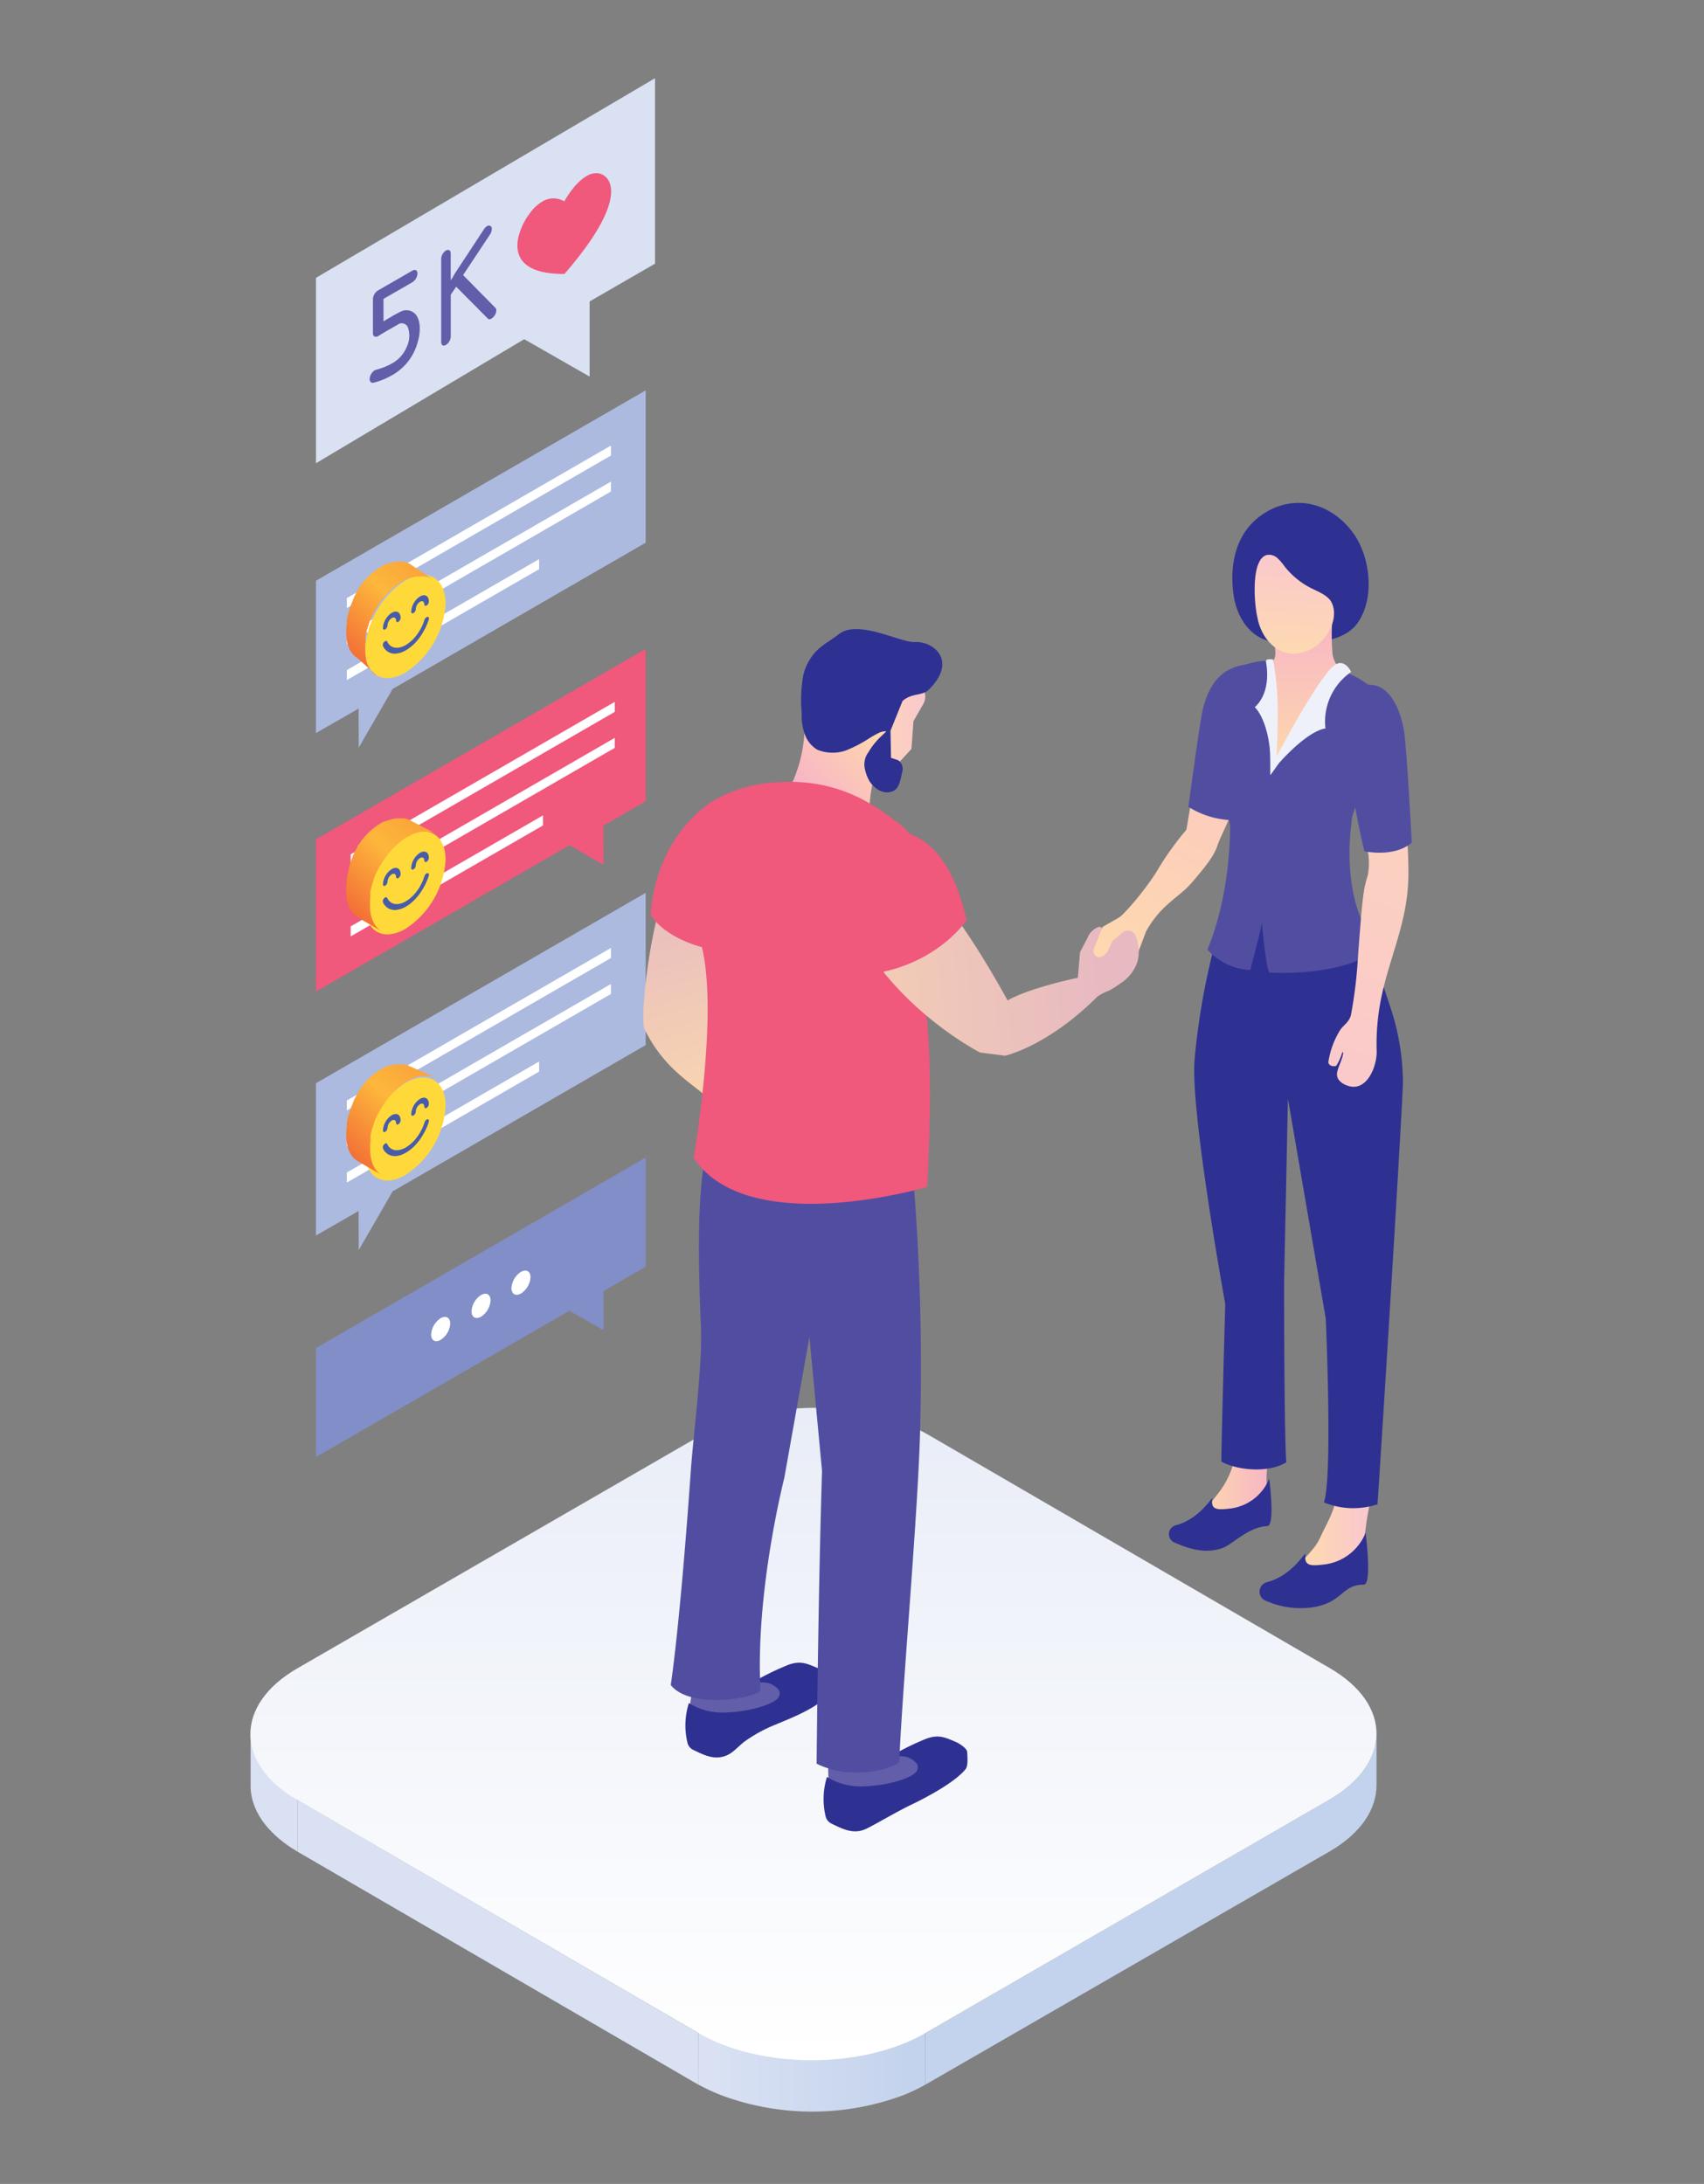 <?xml version="1.0" encoding="UTF-8"?> <svg xmlns="http://www.w3.org/2000/svg" xmlns:xlink="http://www.w3.org/1999/xlink" viewBox="0 0 315.27 404.03"><rect x="0" y="0" width="315.27" height="404.03" fill="#808080" stroke="none"/><defs><style>.cls-1{fill:#acbae0;}.cls-2{fill:#fff;}.cls-3{fill:#f0587c;}.cls-4{fill:#828ec7;}.cls-5{fill:#d9e1f3;}.cls-6{fill:#c4d3ed;}.cls-7{fill:url(#linear-gradient);}.cls-8{fill:url(#linear-gradient-2);}.cls-9{fill:url(#linear-gradient-3);}.cls-10{fill:#514ea1;}.cls-11{fill:url(#linear-gradient-4);}.cls-12{fill:url(#linear-gradient-5);}.cls-13{fill:#2e3192;}.cls-14{fill:url(#linear-gradient-6);}.cls-15{fill:url(#linear-gradient-7);}.cls-16{fill:#eef1f9;}.cls-17{fill:url(#linear-gradient-8);}.cls-18{fill:#625ea9;}.cls-19{fill:url(#linear-gradient-9);}.cls-20{fill:url(#linear-gradient-10);}.cls-21{fill:url(#linear-gradient-11);}.cls-22{fill:url(#linear-gradient-12);}.cls-23{fill:url(#linear-gradient-13);}.cls-24{fill:#ffd93a;}.cls-25{fill:#495ca9;}.cls-26{fill:url(#linear-gradient-14);}.cls-27{fill:url(#linear-gradient-15);}.cls-28{fill:url(#linear-gradient-16);}</style><linearGradient id="linear-gradient" x1="1668.67" y1="383.41" x2="1703.77" y2="383.41" gradientTransform="matrix(-1, 0, 0, 1, 1836.5, 0)" gradientUnits="userSpaceOnUse"><stop offset="0" stop-color="#c4d3ed"></stop><stop offset="1" stop-color="#d9e1f3"></stop></linearGradient><linearGradient id="linear-gradient-2" x1="150.5" y1="381.15" x2="150.5" y2="260.45" gradientUnits="userSpaceOnUse"><stop offset="0" stop-color="#fff"></stop><stop offset="1" stop-color="#e9edf7"></stop></linearGradient><linearGradient id="linear-gradient-3" x1="232.62" y1="127.53" x2="197.58" y2="192.86" gradientUnits="userSpaceOnUse"><stop offset="0" stop-color="#fac5c5"></stop><stop offset="1" stop-color="#ffdea9"></stop></linearGradient><linearGradient id="linear-gradient-4" x1="1494.32" y1="282.83" x2="1513.18" y2="282.83" gradientTransform="matrix(-1, 0, 0, 1, 1751.79, 0)" gradientUnits="userSpaceOnUse"><stop offset="0" stop-color="#f8c1d9"></stop><stop offset="1" stop-color="#ffdea9"></stop></linearGradient><linearGradient id="linear-gradient-5" x1="1513.47" y1="272.54" x2="1531.63" y2="272.54" gradientTransform="matrix(-1, 0, 0, 1, 1751.79, 0)" gradientUnits="userSpaceOnUse"><stop offset="0" stop-color="#f6abcc"></stop><stop offset="1" stop-color="#ffdea9"></stop></linearGradient><linearGradient id="linear-gradient-6" x1="241.18" y1="106.22" x2="241.18" y2="146.22" gradientTransform="matrix(1, 0, 0, 1, 0, 0)" xlink:href="#linear-gradient-5"></linearGradient><linearGradient id="linear-gradient-7" x1="197.51" y1="108.88" x2="197.51" y2="140.35" gradientTransform="translate(51.39 -28.1) rotate(4.09)" xlink:href="#linear-gradient-4"></linearGradient><linearGradient id="linear-gradient-8" x1="522.93" y1="251.99" x2="453.77" y2="66.35" gradientTransform="matrix(-1, 0, 0, 1, 742.23, 0)" xlink:href="#linear-gradient-4"></linearGradient><linearGradient id="linear-gradient-9" x1="490.66" y1="135.06" x2="509.95" y2="135.06" gradientTransform="matrix(-1, 0, 0, 1, 666.45, 0)" xlink:href="#linear-gradient-4"></linearGradient><linearGradient id="linear-gradient-10" x1="146.4" y1="150.72" x2="165.01" y2="133.46" gradientTransform="matrix(1, 0, 0, 1, 0, 0)" xlink:href="#linear-gradient-5"></linearGradient><linearGradient id="linear-gradient-11" x1="122.29" y1="161.92" x2="137.97" y2="216.77" gradientUnits="userSpaceOnUse"><stop offset="0" stop-color="#e7bac1"></stop><stop offset="1" stop-color="#ffdea9"></stop></linearGradient><linearGradient id="linear-gradient-12" x1="203.44" y1="176.06" x2="119.4" y2="182.53" xlink:href="#linear-gradient-11"></linearGradient><linearGradient id="linear-gradient-13" x1="232.21" y1="122.07" x2="194.7" y2="192" xlink:href="#linear-gradient-3"></linearGradient><linearGradient id="linear-gradient-14" x1="64.39" y1="120.77" x2="78.13" y2="105.73" gradientUnits="userSpaceOnUse"><stop offset="0" stop-color="#f36e36"></stop><stop offset="0.63" stop-color="#fdb73b"></stop><stop offset="1" stop-color="#faa53a"></stop></linearGradient><linearGradient id="linear-gradient-15" x1="64.39" y1="168.18" x2="78.13" y2="153.15" xlink:href="#linear-gradient-14"></linearGradient><linearGradient id="linear-gradient-16" x1="64.39" y1="213.72" x2="78.13" y2="198.69" xlink:href="#linear-gradient-14"></linearGradient></defs><title>reviews</title><g id="Communication"><polygon class="cls-1" points="58.46 107.44 119.46 72.22 119.46 100.4 72.64 127.46 66.37 138.32 66.35 131.09 58.46 135.62 58.46 107.44"></polygon><polygon class="cls-2" points="113.03 82.43 113.03 84.28 64.17 112.5 64.17 110.65 113.03 82.43"></polygon><polygon class="cls-2" points="99.74 103.44 99.75 105.3 64.17 125.82 64.17 123.97 99.74 103.44"></polygon><polygon class="cls-2" points="113.03 89.1 113.03 90.94 64.17 119.16 64.17 117.31 113.03 89.1"></polygon><polygon class="cls-1" points="58.46 200.4 119.46 165.18 119.46 193.35 72.64 220.41 66.37 231.27 66.35 224.04 58.46 228.57 58.46 200.4"></polygon><polygon class="cls-2" points="113.03 175.38 113.03 177.24 64.17 205.45 64.17 203.6 113.03 175.38"></polygon><polygon class="cls-2" points="99.74 196.39 99.75 198.25 64.17 218.78 64.17 216.92 99.74 196.39"></polygon><polygon class="cls-2" points="113.03 182.05 113.03 183.89 64.17 212.11 64.17 210.26 113.03 182.05"></polygon><polygon class="cls-3" points="58.46 155.27 119.46 120.05 119.46 148.23 111.65 152.76 111.67 159.99 105.36 156.39 58.46 183.45 58.46 155.27"></polygon><polygon class="cls-2" points="100.46 150.85 100.46 152.71 64.88 173.24 64.88 171.39 100.46 150.85"></polygon><polygon class="cls-2" points="113.74 136.51 113.74 138.36 64.88 166.57 64.88 164.73 113.74 136.51"></polygon><polygon class="cls-2" points="113.74 129.85 113.74 131.7 64.88 159.92 64.88 158.06 113.74 129.85"></polygon><polygon class="cls-4" points="58.46 249.39 119.47 214.16 119.47 234.33 111.65 238.86 111.67 246.09 105.35 242.5 58.46 269.56 58.46 249.39"></polygon><path class="cls-2" d="M81.52,243.88c1-.57,1.77-.11,1.78,1a3.88,3.88,0,0,1-1.77,3c-1,.56-1.76.11-1.76-1A3.87,3.87,0,0,1,81.52,243.88Z"></path><path class="cls-2" d="M89,239.59c1-.56,1.76-.11,1.76,1a3.87,3.87,0,0,1-1.75,3c-1,.56-1.76.11-1.77-1A3.88,3.88,0,0,1,89,239.59Z"></path><path class="cls-2" d="M96.39,235.3c1-.56,1.76-.11,1.76,1a3.85,3.85,0,0,1-1.75,3c-1,.56-1.77.11-1.77-1A3.83,3.83,0,0,1,96.39,235.3Z"></path><path class="cls-5" d="M55,333v9.55l-.33-.22c-4.15-2.49-8.14-6.52-8.3-11.65v-9.81Z"></path><polygon class="cls-5" points="129.2 376.12 129.2 385.67 55.02 342.55 55.02 333 129.2 376.12"></polygon><path class="cls-6" d="M245.87,333c5.89-3.39,8.82-7.85,8.81-12.3v9.55c0,4.45-2.84,8.9-8.72,12.3l-74.74,43.12v-9.55Z"></path><path class="cls-7" d="M129.2,376.12h42v9.55a30.94,30.94,0,0,1-4.21,2,2.5,2.5,0,0,1-.25.09,48.2,48.2,0,0,1-31.68.43,33.57,33.57,0,0,1-5.88-2.56Z"></path><path class="cls-8" d="M55.05,308.63l74.68-43.12c11.68-6.74,30.54-6.74,42.14,0l74.2,43.12c11.54,6.71,11.48,17.63-.2,24.37l-74.65,43.12c-11.61,6.71-30.48,6.71-42,0L55,333C43.42,326.26,43.43,315.33,55.05,308.63Z"></path></g><g id="Partnership"><path class="cls-9" d="M235,123.37s-5.19-.75-8.21,1.44a9.48,9.48,0,0,0-2.19,2.31c-1.9,2.77-2.79,13.26-5.1,26.39a56,56,0,0,0-5,6.89c-1.91,3.38-6.11,8.39-7.57,9.47l-4.32,3.43-1.24,4.79,8.16.89,2.51-6.65a18.39,18.39,0,0,1,3.47-4.53c2.66-2.49,3.41-2.57,5.74-5.38,1.44-1.75,3.3-3.84,4-6,.54-1.72,3-6,3.67-9.64S235,123.37,235,123.37Z"></path><path class="cls-10" d="M219.85,149.25a16.08,16.08,0,0,0,8.34,2.49s5.14-26.23,5.21-27c.17-1.86-.54-2.34-3.85-1.63-4.42,1-6.09,4.53-7,8.07C221.89,134,220,148.62,219.85,149.25Z"></path><path class="cls-11" d="M247.53,274.25c2.21-.18,4.42-.37,6.63-.34-.35,2.15-.73,4.31-1.14,6.45s-.74,7.6-2.14,9.41c-1.93,2.53-11,2.23-11.27,1.34,1.13-2.78,3.4-3.95,4.58-6.52C245.91,280.87,247.37,279.07,247.53,274.25Z"></path><path class="cls-12" d="M225.36,276.31c2.62-3.28,3.73-7.46,3.83-12.59,2.21,0,4.41.06,6.62.07-.9,4.27-1.81,8.57-1.36,11.62.33,2.28-3.32,3.76-3.32,3.76s-6.44,2.21-11,2.2C222.72,280,223.87,278.18,225.36,276.31Z"></path><path class="cls-13" d="M241.53,287.55c.1-.78-2.34,4-7.26,5.2a1.81,1.81,0,0,0,0,3.43,15.74,15.74,0,0,0,9.06,1.1c5.21-1,4.93-4.11,9-4.11,1.57,0,.33-9.6.33-9.6a9.46,9.46,0,0,1-7.88,5.89C242.42,289.74,241.25,289.67,241.53,287.55Z"></path><path class="cls-13" d="M224.3,277.3c.09-.73-2.21,3.75-6.86,4.91a1.7,1.7,0,0,0,0,3.23c2.38,1,5.33,2.09,8.62,1,2.05-.69,4.73-3.91,8.43-4.11,1.47-.09.34-8.78.34-8.78a8.94,8.94,0,0,1-7.43,5.56C225.14,279.36,224,279.3,224.3,277.3Z"></path><path class="cls-13" d="M225.37,172.42c.53-1.83,1.26-4.23,1.86-6.75,10.1,4.26,23,.34,23.09.68,2.35,7,5,13.94,7.25,21a44.81,44.81,0,0,1,2,12.79c0,1.63-1.17,21.81-2.37,41.27-1.11,18-2.22,35.38-2.34,36.89a14.31,14.31,0,0,1-9.92-.35c1.66-4.39.35-34,.35-34l-7-40.69-.71,33.94s0,27.86.4,33.34c-3.25,2-8.94,1.53-12-.13-.1-.05.71-29.18.71-29.18s-6.56-36-5.66-45.34A130.55,130.55,0,0,1,225.37,172.42Z"></path><path class="cls-10" d="M255.25,138.16s.21-5.14.12-8.53c-.05-2-4.23-4.45-6.15-5.14S236,140.56,236,140.56l-.93-18.2s-1.37-.41-4.45.54c-1,.31.82,1.53-2.07,11-.89,2.9-3.68,4.74-2.76,8.52.42,1.71,1.22,6.87,1.8,10.31,0,4.43-.52,14-4.19,22.94a11.24,11.24,0,0,0,7.93,3.78s2-7.57,2.13-8.75c0,0,.82,8.87,1.42,9.23,0,0,13.72.94,20.23-4.5,0,0-7.36-6.87-4.93-24.32C252.25,144.65,252.81,144.26,255.25,138.16Z"></path><path class="cls-13" d="M234.82,118.61a8.4,8.4,0,0,1-1.35-.49c-3-1.41-4.72-4.64-5.21-7.89-.9-6,.47-12.22,6-15.49,5.79-3.44,12.3-1.43,16.14,3.93,3.1,4.31,4,11.8.9,16.41-2.19,3.28-6.74,3.75-10.68,3.91A19.17,19.17,0,0,1,234.82,118.61Z"></path><path class="cls-14" d="M246.56,121.12a40.44,40.44,0,0,1,0-7.28L234,114c3.6,8.21,1.16,8.48,1.16,8.48l-.76,10.07,1.42,8.31s13.11-16.17,12.52-16.66A5.42,5.42,0,0,1,246.56,121.12Z"></path><path class="cls-15" d="M234.18,118a9.69,9.69,0,0,1-1.54-3.8c-.54-2.12-1.32-10.69,1.73-11.52a2.26,2.26,0,0,1,1.93.53,9.3,9.3,0,0,1,1.36,1.57,14.79,14.79,0,0,0,4.32,3.71c1.34.78,3.67,1.48,4.4,3,1.66,3.36-1.63,8.63-5.87,9.31C237.94,121.38,235.66,120.05,234.18,118Z"></path><path class="cls-16" d="M232.15,130.82s3.14-2.3,2.08-8.4c-.12-.67,1.3-.41,1.3-.41s.39,2.22.47,3c.3,2.78.65,5.44.18,15,0,0,8.34-16.05,11.18-17.21,1.66-.68,2.63,1.51,2.63,1.51a11.16,11.16,0,0,0-4.76,10.47s-2.76,0-8.43,6.21c-.37.4-1.37,1.94-1.75,2.4-.08.09.06-3.56-.17-5.33C234.17,132.57,232.15,130.82,232.15,130.82Z"></path><path class="cls-17" d="M250,130.53c.95-4.68,5.34-4,6.65-2.12,4.24,6.2,3.48,23.65,3.65,25.9.19,2.71.34,6,.26,8.43-.33,9.75-4.78,16.58-5.68,26.36a41.75,41.75,0,0,0-.17,5.32c.09,2.74-1.79,7.82-5.51,6.39-1.22-.47-2.1-1.31-1.77-2.57.21-.91.65-1.75.92-2.66.34-1.17,0-.91,0-.91a9.92,9.92,0,0,1-1.11,2.5c-.36.18-1.4.11-1.47-.66a15.7,15.7,0,0,1,2.18-5.95c.56-.83,1.72-1.53,2-2.79a84.74,84.74,0,0,0,1.33-11.27c.89-11.72,1-11.89,1.78-14.56a12.23,12.23,0,0,0-.06-4.85C251.38,148.1,248.36,138.71,250,130.53Z"></path><path class="cls-10" d="M249.58,128.49c-1.19,2.17-.62,14.37,2.84,29,0,0,5.5,1.24,8.78-1.6,0,0-.88-16.92-1.39-20.35s-2.3-9.22-6.95-8.85C252.86,126.71,250.41,127,249.58,128.49Z"></path><path class="cls-18" d="M127.89,309.27l7.4-.25c0,2.54-.25,1,.05,2.49,0,0,.45,1.77,3.6.2l3.59-1.66,5.33,2.81-12.7,6.88L127.5,316A18.83,18.83,0,0,0,127.89,309.27Z"></path><path class="cls-18" d="M153.29,323.75l7.59-.89A13,13,0,0,0,161,326s.92.92,4.14-.69l2.52-1.78,6,3.21-12.64,8-7.38-1A61.77,61.77,0,0,1,153.29,323.75Z"></path><path class="cls-13" d="M153,328.75a12,12,0,0,0,6.55,1.75c5.44-.16,9.69-1.84,10.09-2.91a1.24,1.24,0,0,0-.39-1.68c-1.11-1-2.4-1.38-5.27-.51a49.9,49.9,0,0,1,7.4-3.73c2.33-.86,3.59-.19,5.43.58.59.25,2.09,1.18,2.13,1.85.09,1.3.15,2.66-.29,3.2-2,2.5-7.56,5.39-10,6.56-2.92,1.38-7.4,4.1-8.72,4.62-2.21.87-4.16-.17-6.12-1.12a2,2,0,0,1-1.05-1.3A13.75,13.75,0,0,1,153,328.75Z"></path><path class="cls-13" d="M127.45,315.08a11.81,11.81,0,0,0,6.55,1.75c5.44-.15,9.68-1.84,10.08-2.91a1.23,1.23,0,0,0-.38-1.67c-1.12-1-2.4-1.38-5.28-.52a51.22,51.22,0,0,1,7.41-3.72c2.32-.86,3.58-.19,5.43.58.59.25,2.08,1.18,2.13,1.84.08,1.31.15,2.66-.29,3.2-2,2.51-7.7,4.59-9.5,5.39a26.66,26.66,0,0,0-6,3.29c-1.08.86-2,2-3.28,2.5-2.22.87-4.17-.16-6.13-1.11a1.92,1.92,0,0,1-1-1.3A13.68,13.68,0,0,1,127.45,315.08Z"></path><path class="cls-19" d="M168.63,138.56l-4.37,4.75-5.68-1L157.7,134l12.67-7.18.26.36a2.82,2.82,0,0,1,.18,3.09l-1.8,3.15Z"></path><path class="cls-20" d="M145.39,147.57c.46-1.6,3.09-5.39,3.46-12.2.12-2.18,2.52-1,4.17-.63,3.78.89,11.44-.16,11.44-.16s-4,10.49-3.56,16.09C161.12,153.48,145,149,145.39,147.57Z"></path><path class="cls-21" d="M136.21,171.47a96.8,96.8,0,0,1-13.76-5.15c-3,10.42-3.84,22.45-3.24,24,4.09,8.34,9.71,10.35,13.49,14.38,2.78-1.06,3.37-6.21,3.37-6.21l-2.89-12.61S135.32,176.67,136.21,171.47Z"></path><path class="cls-10" d="M166.38,325.94c-.56,1-8.47,3.74-15.29.35,0,0,.26-30.63,1-54.15l-2.33-24.82-4.65,26.11s-5.41,21.1-4.4,39.3c-1,1.51-13.11,3.52-16.61-1,0,0,1.63-10.14,3.69-39.32.48-6.93,2.18-19.74,1.89-26.73-.88-21.29-.49-36.25,4.85-40.25l33.33.79a432.26,432.26,0,0,1,2.33,60C169.66,282.18,166.9,313,166.38,325.94Z"></path><path class="cls-3" d="M131.22,148.61a25.63,25.63,0,0,1,12.68-3.89c11.42-.75,18.09,4.46,21.82,7.16,9.49,6.9,8.87,23.31,8.87,23.31s-4.37,4.84-3.67,8.88c2.13,12.31.6,35.52.6,35.52s-33.07,9.81-43.18-5.37c0,0,4.6-26.48,1.52-39,0,0-6.6-1.57-9.46-5.91C120.4,169.28,120.43,156.52,131.22,148.61Z"></path><path class="cls-13" d="M171.83,127.6c5.33-5.24,1.06-9-2.62-8.82-2.6.13-10.41-4.25-14-1.46-1.49,1.17-3.18,2-4.45,3.43a9.78,9.78,0,0,0-2.13,4.13,25.7,25.7,0,0,0-.3,7,10.31,10.31,0,0,0,.6,4.05,5.44,5.44,0,0,0,2.3,2.78,7.56,7.56,0,0,0,5.2.16,24.87,24.87,0,0,0,4.46-2.32,16.3,16.3,0,0,1,2-1.09,3.44,3.44,0,0,1,1.11-.17l-1.23,1.18a12.85,12.85,0,0,0-2.06,2.64,3.77,3.77,0,0,0-.7,3.11,7.66,7.66,0,0,0,.89,2.36c1,1.45,2.68,2.53,4.41,1.74,1.08-.49,1.36-2.33,1.58-3.36a2,2,0,0,0-.67-2.29c-.14-.08-1.37-.45-1.37-.48s-.06-3.5-.09-5l2.22-5.5C168.68,128.17,170.63,128.78,171.83,127.6Z"></path><path class="cls-22" d="M160.15,175.19c8.11,12.9,21.18,19.53,21.18,19.53l4.62.59s7.81-1.66,17.16-11a9.93,9.93,0,0,1,2-1,17.67,17.67,0,0,0,2.29-1.45,7.54,7.54,0,0,0,3.09-4.05,7.86,7.86,0,0,0-.48-4.92,1.59,1.59,0,0,0-2.4-.32l-3.25,2.82c-.07-.78.1-4.09-1-3.93a3.48,3.48,0,0,0-2.18,2.12l-1.35,2.55-.41,4.76s-8.93,1.84-13,4.2c0,0-9.35-17.39-15.74-22.36C165.24,158.54,152.07,162.33,160.15,175.19Z"></path><path class="cls-3" d="M178.85,170.23s-6.75,10.29-22.36,10.29c0,0-10.06-19.17.94-24.85C157.43,155.67,173.29,145.73,178.85,170.23Z"></path><path class="cls-23" d="M208.22,169.07,205,175.82c-.19.61-1.25,1.43-1.86,1.24h0a1.17,1.17,0,0,1-.75-1.54l1.63-4.05Z"></path><polygon class="cls-5" points="121.19 48.78 121.19 14.47 58.46 51.4 58.46 85.7 96.99 62.75 109.09 69.67 109.09 55.77 121.19 48.78"></polygon><path class="cls-3" d="M112.68,33.57a2.64,2.64,0,0,0-2-1.51,3.4,3.4,0,0,0-2.16.52c-2.31,1.33-4,4.51-4.12,4.68a3.87,3.87,0,0,0-4.13.08,7.54,7.54,0,0,0-2.16,2,12.32,12.32,0,0,0-2,3.82c-.78,2.48-1.28,7.59,8.32,7.52C114,39.65,113.46,35.16,112.68,33.57Z"></path><path class="cls-18" d="M74.21,57.62a22.33,22.33,0,0,0-2,1.09c-.42.24-.86.5-1.26.75l0-4.16,5.36-3.09a2.07,2.07,0,0,0,.93-1.61c0-.59-.42-.83-.94-.53L70,53.7A2,2,0,0,0,69,55.31l0,6.33a.62.62,0,0,0,.29.61.64.64,0,0,0,.63-.07l.06,0c.58-.37,1.38-.85,2.1-1.26s1.53-.86,1.72-1a1.25,1.25,0,0,1,1.65.6,4.74,4.74,0,0,1-.16,3.58,6.17,6.17,0,0,1-2.83,3.17,12,12,0,0,1-2.89,1.14,1,1,0,0,0-.25.1,2.1,2.1,0,0,0-.89,1.3c-.14.65.15,1.08.65,1a13.32,13.32,0,0,0,3.4-1.36A9.9,9.9,0,0,0,77,64.17c.81-2.19.88-4.26.21-5.53A2.25,2.25,0,0,0,74.21,57.62Z"></path><path class="cls-18" d="M91.59,56.89l-5.91-6,5-7.54a1.88,1.88,0,0,0,.31-1,.63.63,0,0,0-.2-.51.59.59,0,0,0-.68,0,1.6,1.6,0,0,0-.54.53l-5.46,8.3L84,50.9a1.52,1.52,0,0,0-.21.36l-.4.61,0-5c0-.56-.4-.79-.89-.51a1.92,1.92,0,0,0-.87,1.53l0,15.4c0,.57.39.8.88.52a2,2,0,0,0,.89-1.54l0-7.76,1-1.47,5.84,5.88c.16.2.42.21.72,0a1.77,1.77,0,0,0,.51-.49,1.86,1.86,0,0,0,.36-1A.65.65,0,0,0,91.59,56.89Z"></path></g><g id="Background_color"><path class="cls-24" d="M75,107.4c4.09-2.37,7.42-.47,7.44,4.24A16.29,16.29,0,0,1,75,124.43c-4.1,2.37-7.43.47-7.44-4.23A16.27,16.27,0,0,1,75,107.4Z"></path><path class="cls-25" d="M77.71,110.35c.9-.52,1.64-.1,1.64.94a.93.93,0,0,1-.42.73c-.23.14-.43,0-.43-.24,0-.5-.35-.7-.79-.45a1.74,1.74,0,0,0-.78,1.36.94.94,0,0,1-.42.73.27.27,0,0,1-.43-.25A3.61,3.61,0,0,1,77.71,110.35Z"></path><path class="cls-25" d="M78.94,114.18a.27.27,0,0,1,.16-.06c.22,0,.32.21.23.51a10.44,10.44,0,0,1-1,2.23,9.93,9.93,0,0,1-1.45,2,7.56,7.56,0,0,1-1.78,1.44,4.37,4.37,0,0,1-1.78.62,2.44,2.44,0,0,1-1.46-.29,2.4,2.4,0,0,1-1-1.1.76.76,0,0,1,.22-.77,1,1,0,0,1,.16-.14c.17-.09.33-.07.4.07a2,2,0,0,0,.8.91,2,2,0,0,0,1.19.23,3.7,3.7,0,0,0,1.45-.5,6.71,6.71,0,0,0,1.45-1.18,8.71,8.71,0,0,0,1.18-1.6,8.85,8.85,0,0,0,.8-1.82A.85.85,0,0,1,78.94,114.18Z"></path><path class="cls-25" d="M72.48,113.37c.91-.52,1.64-.1,1.64.94a.92.92,0,0,1-.42.73c-.23.13-.42,0-.42-.24,0-.5-.36-.7-.79-.45a1.72,1.72,0,0,0-.79,1.35,1,1,0,0,1-.42.74c-.23.13-.42,0-.43-.25A3.61,3.61,0,0,1,72.48,113.37Z"></path><path class="cls-26" d="M75.81,104.31l0,0,0,0-.27-.14,0,0,0,0L75,104h0c-.12,0-.24-.06-.37-.09h-.1l-.33,0h-.6l-.5.05h0l-.33.06-.11,0-.21.05h0c-.14,0-.27.08-.4.12l-.08,0-.33.13h-.05l-.08,0-.35.16-.13.07c-.16.08-.32.16-.47.25s-.39.24-.59.37l-.1.06-.54.4-.11.08q-.27.21-.54.45l0,0-.51.47,0,0,0,0-.38.39h0l-.36.39,0,0,0,0c-.19.21-.37.44-.55.66v0l0,0c-.14.19-.28.37-.41.56l0,.06,0,0c-.13.18-.26.37-.38.56l0,.05,0,.08-.29.47,0,.08v0c-.11.18-.21.36-.31.55l0,0,0,.09-.23.45,0,.09,0,.06c-.09.19-.18.38-.26.57v0s0,0,0,.06c-.08.17-.15.34-.22.52l0,.08,0,.07c-.07.21-.15.41-.22.62h0v0c-.07.21-.14.42-.2.64a.31.31,0,0,1,0,.08.06.06,0,0,0,0,0c-.07.25-.13.5-.18.74a.25.25,0,0,0,0,.07s0,.06,0,.09,0,.2,0,.3a1.18,1.18,0,0,0,0,.2c0,.1,0,.2-.05.3a.78.78,0,0,1,0,.14v0c0,.22-.05.43-.06.64a.57.57,0,0,0,0,.13c0,.22,0,.44,0,.65,0,2.34.83,4,2.16,4.75L69.73,125c-1.33-.77-2.15-2.42-2.16-4.75,0-.22,0-.43,0-.65a.57.57,0,0,1,0-.13c0-.21,0-.42.06-.64l0-.17c0-.1,0-.2,0-.3a1.55,1.55,0,0,1,0-.21c0-.09,0-.19,0-.29a1.24,1.24,0,0,1,0-.16c0-.24.11-.49.18-.74l0-.12c.06-.22.13-.43.2-.64v-.05c.07-.21.15-.41.23-.62l0-.15c.07-.18.14-.35.22-.52l0-.08c.08-.19.17-.38.26-.57a1,1,0,0,0,.07-.15l.23-.45.07-.13c.1-.19.2-.37.31-.55l.06-.11c.09-.16.19-.31.29-.47l.08-.13c.13-.19.25-.38.38-.56l.06-.09c.13-.19.27-.37.41-.56l.06-.07q.25-.35.54-.66l.07-.09.36-.39h0c.13-.14.25-.27.38-.39l.08-.08.51-.47,0,0q.27-.24.54-.45l.11-.08.54-.4.1-.07c.2-.12.39-.25.59-.36s.31-.18.47-.25l.13-.07.35-.16.13,0,.33-.13.08,0a3,3,0,0,1,.4-.12l.23-.06.11,0,.33-.06.5,0h.09a3.08,3.08,0,0,1,.43,0h.08l.33,0h.1l.38.09h0l.34.12.09,0,.27.14.09,0Z"></path><path class="cls-24" d="M75,154.81c4.09-2.36,7.42-.46,7.44,4.24A16.33,16.33,0,0,1,75,171.85c-4.1,2.36-7.43.46-7.44-4.24A16.3,16.3,0,0,1,75,154.81Z"></path><path class="cls-25" d="M77.71,157.77c.9-.52,1.64-.1,1.64.93a.93.93,0,0,1-.42.73c-.23.14-.43,0-.43-.24,0-.5-.35-.7-.79-.45a1.74,1.74,0,0,0-.78,1.36.93.93,0,0,1-.42.73c-.23.14-.43,0-.43-.24A3.6,3.6,0,0,1,77.71,157.77Z"></path><path class="cls-25" d="M78.94,161.59a.52.52,0,0,1,.16-.06c.22,0,.32.21.23.51a10.74,10.74,0,0,1-1,2.24,10.15,10.15,0,0,1-1.45,2,7.62,7.62,0,0,1-1.78,1.45,4.5,4.5,0,0,1-1.78.61,2.44,2.44,0,0,1-1.46-.29,2.4,2.4,0,0,1-1-1.1.76.76,0,0,1,.22-.77.61.61,0,0,1,.16-.13c.17-.1.33-.08.4.07a2,2,0,0,0,.8.9,2,2,0,0,0,1.19.23,3.54,3.54,0,0,0,1.45-.5,6.65,6.65,0,0,0,1.45-1.17,8.46,8.46,0,0,0,1.18-1.61,8.85,8.85,0,0,0,.8-1.82A.88.88,0,0,1,78.94,161.59Z"></path><path class="cls-25" d="M72.48,160.79c.91-.53,1.64-.1,1.64.93a.9.9,0,0,1-.42.73c-.23.14-.42,0-.42-.24,0-.5-.36-.7-.79-.45a1.72,1.72,0,0,0-.79,1.36.93.93,0,0,1-.42.73c-.23.14-.42,0-.43-.24A3.58,3.58,0,0,1,72.48,160.79Z"></path><path class="cls-27" d="M75.81,151.73l0,0,0,0-.27-.13,0,0h0a2,2,0,0,0-.34-.12h0l-.37-.08h-.1l-.33,0h-.6a4.23,4.23,0,0,0-.5,0h0l-.33.06-.11,0-.21.06h0l-.4.12-.08,0-.33.13-.05,0-.08,0-.35.16L71,152c-.16.08-.32.16-.47.25l-.59.37-.1.06-.54.4-.11.08-.54.45,0,0-.51.47,0,0,0,0-.38.39v0q-.18.18-.36.39l0,0,0,0c-.19.22-.37.44-.55.67v0l0,.05c-.14.18-.28.37-.41.56l0,0,0,0c-.13.19-.26.37-.38.56l0,.05a.41.41,0,0,0,0,.09c-.1.15-.2.31-.29.47l0,.07v0c-.11.18-.21.37-.31.55l0,0,0,.09-.23.44a1,1,0,0,1,0,.1l0,.05c-.09.19-.18.38-.26.57v0s0,0,0,.06-.15.35-.22.52l0,.09,0,.07-.22.61V161c-.07.21-.14.43-.2.64a.24.24,0,0,1,0,.08.08.08,0,0,0,0,0q-.1.38-.18.75a.14.14,0,0,0,0,.06s0,.07,0,.1a2.5,2.5,0,0,0,0,.29,1.42,1.42,0,0,0,0,.2c0,.1,0,.2-.05.3a.68.68,0,0,1,0,.14v0q0,.31-.06.63a.66.66,0,0,0,0,.14c0,.21,0,.43,0,.64,0,2.34.83,4,2.16,4.76l4.42,2.56c-1.33-.77-2.15-2.41-2.16-4.75,0-.21,0-.43,0-.64a.66.66,0,0,1,0-.14q0-.32.06-.63l0-.18c0-.1,0-.2,0-.3a1.42,1.42,0,0,1,0-.2,2.5,2.5,0,0,1,0-.29,1,1,0,0,1,0-.17c0-.24.11-.49.18-.74l0-.12c.06-.21.13-.43.2-.64v-.05c.07-.2.15-.41.23-.62l0-.15c.07-.17.14-.35.22-.52l0-.08c.08-.19.17-.38.26-.57a1,1,0,0,0,.07-.15c.08-.15.15-.3.23-.44l.07-.14c.1-.18.2-.37.31-.55l.06-.1c.09-.16.19-.32.29-.47l.08-.14c.13-.19.25-.38.38-.56l.06-.08c.13-.19.27-.38.41-.56l.06-.07c.17-.23.35-.45.54-.67l.07-.08.36-.4h0l.38-.39a.6.6,0,0,0,.08-.08l.51-.47,0,0,.54-.45.11-.08.54-.4.1-.06.59-.37.47-.25.13-.07.35-.16.13-.05.33-.13.08,0,.4-.12.23-.06.11,0,.33-.07a4.21,4.21,0,0,1,.5,0h.09c.15,0,.29,0,.43,0h.08l.33,0,.1,0,.38.08h0l.34.11.09,0,.27.14.09.05Z"></path><path class="cls-24" d="M75,200.35c4.09-2.36,7.42-.47,7.44,4.24A16.33,16.33,0,0,1,75,217.39c-4.1,2.36-7.43.46-7.44-4.24A16.27,16.27,0,0,1,75,200.35Z"></path><path class="cls-25" d="M77.71,203.3c.9-.52,1.64-.1,1.64.94a.93.93,0,0,1-.42.73c-.23.14-.43,0-.43-.24,0-.5-.35-.7-.79-.45a1.74,1.74,0,0,0-.78,1.36.94.94,0,0,1-.42.73c-.23.13-.43,0-.43-.24A3.63,3.63,0,0,1,77.71,203.3Z"></path><path class="cls-25" d="M78.94,207.13a.27.27,0,0,1,.16-.06c.22,0,.32.21.23.51a10.44,10.44,0,0,1-1,2.23,9.93,9.93,0,0,1-1.45,2,7.56,7.56,0,0,1-1.78,1.44,4.37,4.37,0,0,1-1.78.62,2.44,2.44,0,0,1-1.46-.29,2.4,2.4,0,0,1-1-1.1.76.76,0,0,1,.22-.77.61.61,0,0,1,.16-.13c.17-.1.33-.08.4.07a1.88,1.88,0,0,0,2,1.13,3.7,3.7,0,0,0,1.45-.5,7,7,0,0,0,1.45-1.17,9.14,9.14,0,0,0,2-3.43A.85.85,0,0,1,78.94,207.13Z"></path><path class="cls-25" d="M72.48,206.32c.91-.52,1.64-.1,1.64.94a.9.9,0,0,1-.42.73c-.23.14-.42,0-.42-.24,0-.5-.36-.7-.79-.45a1.72,1.72,0,0,0-.79,1.35,1,1,0,0,1-.42.74c-.23.13-.42,0-.43-.25A3.61,3.61,0,0,1,72.48,206.32Z"></path><path class="cls-28" d="M75.81,197.26l0,0,0,0-.27-.14,0,0,0,0-.34-.11h0l-.37-.09h-.1l-.33,0h-.08a3.08,3.08,0,0,0-.43,0H73.6l-.5,0h0l-.33.07-.11,0-.21.05h0l-.4.12-.08,0-.33.13h-.05a.2.2,0,0,1-.08,0l-.35.16-.13.07c-.16.08-.32.16-.47.25s-.39.24-.59.37l-.1.06-.54.4-.11.08-.54.45,0,0-.51.47,0,0,0,0-.38.39h0l-.36.4,0,0,0,.05-.55.66v0l0,.06c-.14.18-.28.37-.41.56a.1.1,0,0,0,0,.05l0,0c-.13.18-.26.37-.38.56l0,0a.41.41,0,0,0,0,.09c-.1.15-.2.31-.29.47l0,.07v0c-.11.18-.21.36-.31.55l0,0,0,.1c-.08.14-.15.29-.23.44l0,.09,0,.06c-.09.19-.18.38-.26.57v0s0,0,0,.06c-.08.17-.15.35-.22.52l0,.08,0,.07c-.07.21-.15.42-.22.62h0v0c-.07.21-.14.43-.2.64a.24.24,0,0,1,0,.08.06.06,0,0,0,0,0c-.07.25-.13.5-.18.74a.25.25,0,0,0,0,.07s0,.06,0,.1a2.5,2.5,0,0,0,0,.29,1.18,1.18,0,0,0,0,.2c0,.1,0,.2-.05.3a.78.78,0,0,1,0,.14v0q0,.32-.06.63a.66.66,0,0,0,0,.14c0,.21,0,.43,0,.64,0,2.34.83,4,2.16,4.75l4.42,2.57c-1.33-.77-2.15-2.41-2.16-4.75,0-.21,0-.43,0-.65a.57.57,0,0,1,0-.13c0-.21,0-.42.06-.64l0-.17c0-.1,0-.2,0-.3a1.18,1.18,0,0,1,0-.2,2.5,2.5,0,0,1,0-.29,1,1,0,0,1,0-.17c0-.24.11-.49.18-.74l0-.12c.06-.22.13-.43.2-.64v0c.07-.21.15-.41.23-.62l0-.15c.07-.18.14-.35.22-.52l0-.08c.08-.19.17-.38.26-.57a1,1,0,0,0,.07-.15l.23-.45.07-.13c.1-.19.2-.37.31-.55l.06-.11.29-.47.08-.13c.13-.19.25-.38.38-.56l.06-.09c.13-.19.27-.37.41-.56l.06-.07c.17-.22.35-.45.54-.66l.07-.09.36-.39h0l.38-.39.08-.08.51-.47,0,0,.54-.45.11-.08.54-.4.1-.06c.2-.13.39-.26.59-.37l.47-.25.13-.07.35-.16.13-.05.33-.13.08,0,.4-.12.23-.06.11,0,.33-.07.5,0h.6l.33,0h.1l.38.09h0l.34.12.09,0,.27.14.09,0Z"></path></g></svg> 